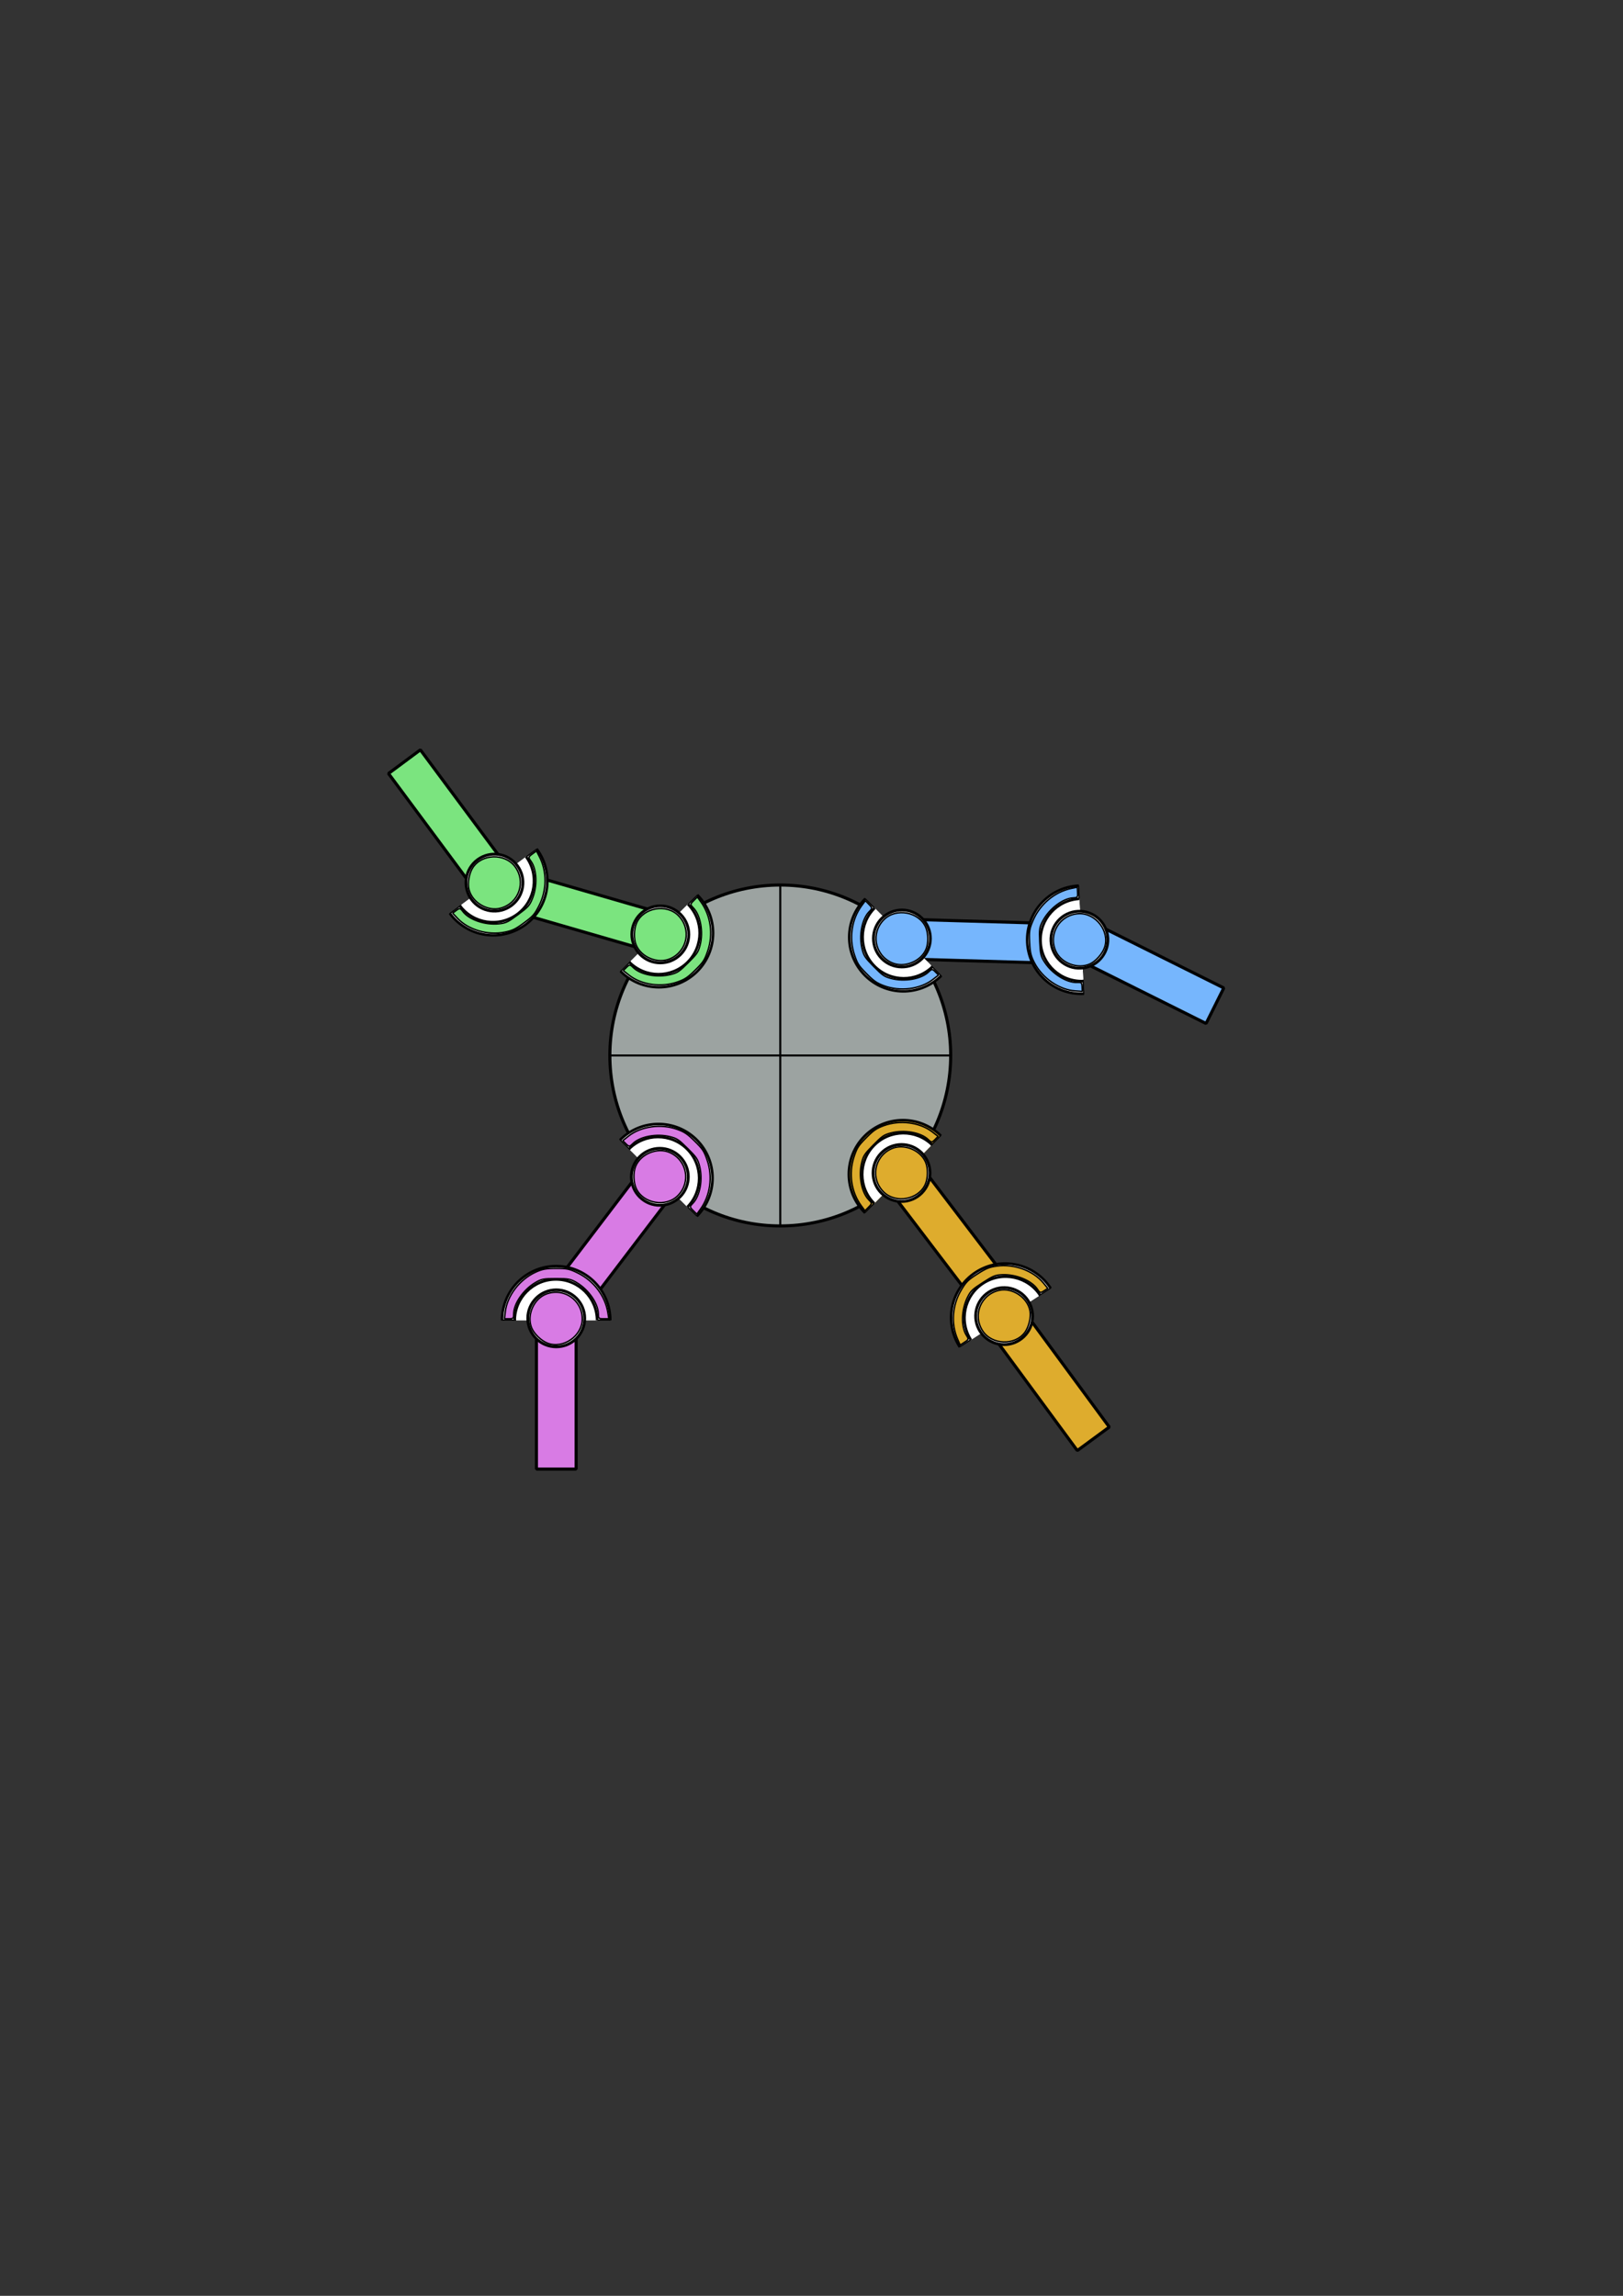 <?xml version="1.0" encoding="UTF-8" standalone="no"?>
<!-- Created with Inkscape (http://www.inkscape.org/) -->

<svg
   xmlns:dc="http://purl.org/dc/elements/1.1/"
   xmlns:cc="http://creativecommons.org/ns#"
   xmlns:rdf="http://www.w3.org/1999/02/22-rdf-syntax-ns#"
   xmlns:svg="http://www.w3.org/2000/svg"
   xmlns="http://www.w3.org/2000/svg"
   xmlns:sodipodi="http://sodipodi.sourceforge.net/DTD/sodipodi-0.dtd"
   xmlns:inkscape="http://www.inkscape.org/namespaces/inkscape"
   width="210mm"
   height="297mm"
   viewBox="0 0 210 297"
   version="1.1"
   id="svg3773"
   inkscape:version="0.92.5 (2060ec1f9f, 2020-04-08)"
   sodipodi:docname="masa_icon.svg">
  <rect x="0" y="0" width="210" height="297" fill="#333333" stroke="none"/>
  <defs
     id="defs3767">
    <clipPath
       clipPathUnits="userSpaceOnUse"
       id="clipPath829-2-9-27-1-3-3-9">
      <rect
         style="fill:none;fill-opacity:1;stroke:#000000;stroke-width:0.565;stroke-linejoin:bevel;stroke-miterlimit:4;stroke-dasharray:none;stroke-dashoffset:0;stroke-opacity:1"
         id="rect831-8-1-57-2-8-4-1"
         width="37.089"
         height="14.458"
         x="30.711"
         y="79.427" />
    </clipPath>
    <inkscape:path-effect
       effect="bspline"
       id="path-effect835-2-4-5-8-6-6-2"
       is_visible="true"
       weight="33.333"
       steps="2"
       helper_size="0"
       apply_no_weight="true"
       apply_with_weight="true"
       only_selected="false" />
    <inkscape:path-effect
       effect="bspline"
       id="path-effect839-9-9-22-0-1-1-2"
       is_visible="true"
       weight="33.333"
       steps="2"
       helper_size="0"
       apply_no_weight="true"
       apply_with_weight="true"
       only_selected="false" />
    <clipPath
       clipPathUnits="userSpaceOnUse"
       id="clipPath829-2-9-27-66-7-6-5-2">
      <rect
         style="fill:none;fill-opacity:1;stroke:#000000;stroke-width:0.565;stroke-linejoin:bevel;stroke-miterlimit:4;stroke-dasharray:none;stroke-dashoffset:0;stroke-opacity:1"
         id="rect831-8-1-57-8-5-0-5-4"
         width="37.089"
         height="14.458"
         x="30.711"
         y="79.427" />
    </clipPath>
    <inkscape:path-effect
       effect="bspline"
       id="path-effect835-2-4-5-7-4-9-4-6"
       is_visible="true"
       weight="33.333"
       steps="2"
       helper_size="0"
       apply_no_weight="true"
       apply_with_weight="true"
       only_selected="false" />
    <inkscape:path-effect
       effect="bspline"
       id="path-effect839-9-9-22-7-0-1-6-0"
       is_visible="true"
       weight="33.333"
       steps="2"
       helper_size="0"
       apply_no_weight="true"
       apply_with_weight="true"
       only_selected="false" />
    <clipPath
       clipPathUnits="userSpaceOnUse"
       id="clipPath829-2-9-27-66-2-6-2">
      <rect
         style="fill:none;fill-opacity:1;stroke:#000000;stroke-width:0.565;stroke-linejoin:bevel;stroke-miterlimit:4;stroke-dasharray:none;stroke-dashoffset:0;stroke-opacity:1"
         id="rect831-8-1-57-8-9-9-3"
         width="37.089"
         height="14.458"
         x="30.711"
         y="79.427" />
    </clipPath>
    <inkscape:path-effect
       effect="bspline"
       id="path-effect835-2-4-5-7-7-6-9"
       is_visible="true"
       weight="33.333"
       steps="2"
       helper_size="0"
       apply_no_weight="true"
       apply_with_weight="true"
       only_selected="false" />
    <inkscape:path-effect
       effect="bspline"
       id="path-effect839-9-9-22-7-7-7-8"
       is_visible="true"
       weight="33.333"
       steps="2"
       helper_size="0"
       apply_no_weight="true"
       apply_with_weight="true"
       only_selected="false" />
    <clipPath
       clipPathUnits="userSpaceOnUse"
       id="clipPath829-2-9-27-68-5-6">
      <rect
         style="fill:none;fill-opacity:1;stroke:#000000;stroke-width:0.565;stroke-linejoin:bevel;stroke-miterlimit:4;stroke-dasharray:none;stroke-dashoffset:0;stroke-opacity:1"
         id="rect831-8-1-57-1-6-8"
         width="37.089"
         height="14.458"
         x="30.711"
         y="79.427" />
    </clipPath>
    <inkscape:path-effect
       effect="bspline"
       id="path-effect835-2-4-5-20-4-6"
       is_visible="true"
       weight="33.333"
       steps="2"
       helper_size="0"
       apply_no_weight="true"
       apply_with_weight="true"
       only_selected="false" />
    <inkscape:path-effect
       effect="bspline"
       id="path-effect839-9-9-22-32-3-9"
       is_visible="true"
       weight="33.333"
       steps="2"
       helper_size="0"
       apply_no_weight="true"
       apply_with_weight="true"
       only_selected="false" />
    <clipPath
       clipPathUnits="userSpaceOnUse"
       id="clipPath829-2-9-27-1-3-7">
      <rect
         style="fill:none;fill-opacity:1;stroke:#000000;stroke-width:0.565;stroke-linejoin:bevel;stroke-miterlimit:4;stroke-dasharray:none;stroke-dashoffset:0;stroke-opacity:1"
         id="rect831-8-1-57-2-8-2"
         width="37.089"
         height="14.458"
         x="30.711"
         y="79.427" />
    </clipPath>
    <inkscape:path-effect
       effect="bspline"
       id="path-effect835-2-4-5-8-6-68"
       is_visible="true"
       weight="33.333"
       steps="2"
       helper_size="0"
       apply_no_weight="true"
       apply_with_weight="true"
       only_selected="false" />
    <inkscape:path-effect
       effect="bspline"
       id="path-effect839-9-9-22-0-1-8"
       is_visible="true"
       weight="33.333"
       steps="2"
       helper_size="0"
       apply_no_weight="true"
       apply_with_weight="true"
       only_selected="false" />
    <clipPath
       clipPathUnits="userSpaceOnUse"
       id="clipPath829-2-9-27-66-7-6-9">
      <rect
         style="fill:none;fill-opacity:1;stroke:#000000;stroke-width:0.565;stroke-linejoin:bevel;stroke-miterlimit:4;stroke-dasharray:none;stroke-dashoffset:0;stroke-opacity:1"
         id="rect831-8-1-57-8-5-0-8"
         width="37.089"
         height="14.458"
         x="30.711"
         y="79.427" />
    </clipPath>
    <inkscape:path-effect
       effect="bspline"
       id="path-effect835-2-4-5-7-4-9-8"
       is_visible="true"
       weight="33.333"
       steps="2"
       helper_size="0"
       apply_no_weight="true"
       apply_with_weight="true"
       only_selected="false" />
    <inkscape:path-effect
       effect="bspline"
       id="path-effect839-9-9-22-7-0-1-1"
       is_visible="true"
       weight="33.333"
       steps="2"
       helper_size="0"
       apply_no_weight="true"
       apply_with_weight="true"
       only_selected="false" />
    <clipPath
       clipPathUnits="userSpaceOnUse"
       id="clipPath829-2-9-27-66-2-68">
      <rect
         style="fill:none;fill-opacity:1;stroke:#000000;stroke-width:0.565;stroke-linejoin:bevel;stroke-miterlimit:4;stroke-dasharray:none;stroke-dashoffset:0;stroke-opacity:1"
         id="rect831-8-1-57-8-9-0"
         width="37.089"
         height="14.458"
         x="30.711"
         y="79.427" />
    </clipPath>
    <inkscape:path-effect
       effect="bspline"
       id="path-effect835-2-4-5-7-7-4"
       is_visible="true"
       weight="33.333"
       steps="2"
       helper_size="0"
       apply_no_weight="true"
       apply_with_weight="true"
       only_selected="false" />
    <inkscape:path-effect
       effect="bspline"
       id="path-effect839-9-9-22-7-7-8"
       is_visible="true"
       weight="33.333"
       steps="2"
       helper_size="0"
       apply_no_weight="true"
       apply_with_weight="true"
       only_selected="false" />
    <clipPath
       clipPathUnits="userSpaceOnUse"
       id="clipPath829-2-9-27-68-4">
      <rect
         style="fill:none;fill-opacity:1;stroke:#000000;stroke-width:0.565;stroke-linejoin:bevel;stroke-miterlimit:4;stroke-dasharray:none;stroke-dashoffset:0;stroke-opacity:1"
         id="rect831-8-1-57-1-4"
         width="37.089"
         height="14.458"
         x="30.711"
         y="79.427" />
    </clipPath>
    <inkscape:path-effect
       effect="bspline"
       id="path-effect835-2-4-5-20-2"
       is_visible="true"
       weight="33.333"
       steps="2"
       helper_size="0"
       apply_no_weight="true"
       apply_with_weight="true"
       only_selected="false" />
    <inkscape:path-effect
       effect="bspline"
       id="path-effect839-9-9-22-32-9"
       is_visible="true"
       weight="33.333"
       steps="2"
       helper_size="0"
       apply_no_weight="true"
       apply_with_weight="true"
       only_selected="false" />
  </defs>
  <sodipodi:namedview
     id="base"
     pagecolor="#ffffff"
     bordercolor="#666666"
     borderopacity="1.0"
     inkscape:pageopacity="0.0"
     inkscape:pageshadow="2"
     inkscape:zoom="0.35"
     inkscape:cx="400"
     inkscape:cy="560"
     inkscape:document-units="mm"
     inkscape:current-layer="layer1"
     showgrid="false"
     inkscape:window-width="3440"
     inkscape:window-height="1403"
     inkscape:window-x="0"
     inkscape:window-y="0"
     inkscape:window-maximized="1" />
  <g
     inkscape:label="Layer 1"
     inkscape:groupmode="layer"
     id="layer1">
    <circle
       style="opacity:1;fill:#9ca3a1;fill-opacity:1;stroke:#000000;stroke-width:0.4;stroke-linejoin:bevel;stroke-miterlimit:4;stroke-dasharray:none;stroke-dashoffset:0;stroke-opacity:1"
       id="path11196-6"
       cx="100.959"
       cy="136.543"
       r="22.05"
       inkscape:export-filename="/home/yan/robotDivide.png"
       inkscape:export-xdpi="95.900002"
       inkscape:export-ydpi="95.900002" />
    <path
       style="fill:none;stroke:#000000;stroke-width:0.265px;stroke-linecap:butt;stroke-linejoin:miter;stroke-opacity:1"
       d="m 100.959,136.543 h 22.05"
       id="path11194-4"
       inkscape:connector-curvature="0"
       inkscape:export-filename="/home/yan/robotDivide.png"
       inkscape:export-xdpi="95.900002"
       inkscape:export-ydpi="95.900002" />
    <path
       style="fill:none;stroke:#000000;stroke-width:0.265px;stroke-linecap:butt;stroke-linejoin:miter;stroke-opacity:1"
       d="m 100.959,114.514 v 22.029 22.041"
       id="path11198-5"
       inkscape:connector-curvature="0"
       inkscape:export-filename="/home/yan/robotDivide.png"
       inkscape:export-xdpi="95.900002"
       inkscape:export-ydpi="95.900002" />
    <path
       style="fill:none;stroke:#000000;stroke-width:0.265px;stroke-linecap:butt;stroke-linejoin:miter;stroke-opacity:1"
       d="M 100.959,136.543 H 78.918"
       id="path11200-5"
       inkscape:connector-curvature="0"
       inkscape:export-filename="/home/yan/robotDivide.png"
       inkscape:export-xdpi="95.900002"
       inkscape:export-ydpi="95.900002" />
    <rect
       style="opacity:1;fill:#d87be4;fill-opacity:1;stroke:#000000;stroke-width:0.4;stroke-linejoin:bevel;stroke-miterlimit:4;stroke-dasharray:none;stroke-dashoffset:0;stroke-opacity:1"
       id="rect1580-1-6-2-85-6-7-4"
       width="5.136"
       height="22.054"
       x="157.682"
       y="69.434"
       inkscape:transform-center-x="7.396811"
       inkscape:transform-center-y="9.0952962"
       transform="rotate(37.272)"
       inkscape:export-filename="/home/yan/robotDivide.png"
       inkscape:export-xdpi="95.900002"
       inkscape:export-ydpi="95.900002" />
    <rect
       style="opacity:1;fill:#d87be4;fill-opacity:1;stroke:#000000;stroke-width:0.4;stroke-linejoin:bevel;stroke-miterlimit:4;stroke-dasharray:none;stroke-dashoffset:0;stroke-opacity:1"
       id="rect1580-1-6-2-85-0-2-7"
       width="5.136"
       height="18.841"
       x="69.409"
       y="171.207"
       inkscape:export-filename="/home/yan/robotDivide.png"
       inkscape:export-xdpi="95.900002"
       inkscape:export-ydpi="95.900002" />
    <g
       id="g2209-5-8-0"
       transform="rotate(44.792,22.088,162.045)"
       inkscape:export-filename="/home/yan/robotDivide.png"
       inkscape:export-xdpi="95.900002"
       inkscape:export-ydpi="95.900002">
      <g
         transform="matrix(1,0,0,-1,19.933,191.723)"
         style="opacity:1;fill:#ffffff;fill-opacity:1"
         id="g929-6-0-42-74-57">
        <g
           style="fill:#ffffff;fill-opacity:1"
           id="g846-0-7-2-6-6"
           transform="matrix(0.595,0,0,0.595,12.002,33.714)">
          <g
             style="fill:#ffffff;fill-opacity:1"
             clip-path="url(#clipPath829-2-9-27-68-4)"
             id="g827-2-5-39-38-4">
            <circle
               style="fill:#ffffff;fill-opacity:1;stroke:#000000;stroke-width:0.565;stroke-linejoin:bevel;stroke-miterlimit:4;stroke-dasharray:none;stroke-dashoffset:0;stroke-opacity:1"
               id="path817-7-8-65-04-3"
               cx="47.307"
               cy="79.443"
               r="11.76" />
            <circle
               style="fill:#ffffff;fill-opacity:1;stroke:#000000;stroke-width:0.565;stroke-linejoin:bevel;stroke-miterlimit:4;stroke-dasharray:none;stroke-dashoffset:0;stroke-opacity:1"
               id="path819-61-7-7-9-5"
               cx="47.251"
               cy="79.356"
               r="8.954" />
          </g>
          <path
             inkscape:original-d="m 35.435267,79.474702 c 1.055449,-2.65e-4 2.110632,-2.65e-4 3.165552,0"
             inkscape:path-effect="#path-effect835-2-4-5-20-2"
             inkscape:connector-curvature="0"
             id="path833-3-0-4-7-3"
             d="m 35.435,79.475 c 1.055,0 2.111,0 3.166,0"
             style="fill:#ffffff;fill-opacity:1;stroke:#000000;stroke-width:0.265px;stroke-linecap:butt;stroke-linejoin:miter;stroke-opacity:1" />
          <path
             inkscape:original-d="m 56.271204,79.474702 c 0.945206,-2.65e-4 1.890147,-2.65e-4 2.834823,0"
             inkscape:path-effect="#path-effect839-9-9-22-32-9"
             inkscape:connector-curvature="0"
             id="path837-2-4-3-9-7"
             d="m 56.271,79.475 c 0.945,0 1.89,0 2.835,0"
             style="fill:#ffffff;fill-opacity:1;stroke:#000000;stroke-width:0.265px;stroke-linecap:butt;stroke-linejoin:miter;stroke-opacity:1" />
        </g>
        <circle
           style="fill:#ffffff;fill-opacity:1;stroke:#000000;stroke-width:0.365;stroke-linejoin:bevel;stroke-miterlimit:4;stroke-dasharray:none;stroke-dashoffset:0;stroke-opacity:1"
           id="path848-1-8-9-7-3"
           cx="40.16"
           cy="81.223"
           r="3.685" />
      </g>
      <path
         inkscape:connector-curvature="0"
         id="path1223-4-5-2"
         d="m 53.503,109.636 c 0.243,-2.052 1.83,-4.138 3.868,-5.086 0.903,-0.42 1.352,-0.505 2.694,-0.508 1.439,-0.004 1.743,0.061 2.858,0.61 2.029,0.999 3.505,2.957 3.847,5.103 l 0.128,0.803 h -0.678 c -0.638,0 -0.678,-0.036 -0.682,-0.614 -0.009,-1.351 -1.256,-3.157 -2.809,-4.07 -0.783,-0.46 -1.055,-0.512 -2.667,-0.512 -1.612,0 -1.884,0.052 -2.667,0.512 -1.554,0.913 -2.8,2.719 -2.809,4.07 -0.004,0.562 -0.055,0.614 -0.597,0.614 h -0.593 z"
         style="opacity:1;fill:#d87be4;fill-opacity:1;stroke:#000000;stroke-width:0.189;stroke-linejoin:bevel;stroke-miterlimit:4;stroke-dasharray:none;stroke-dashoffset:0;stroke-opacity:1" />
      <path
         inkscape:connector-curvature="0"
         id="path1225-40-13-8"
         d="m 58.974,113.718 c -0.803,-0.304 -1.736,-1.196 -2.058,-1.967 -0.677,-1.621 0.245,-3.773 1.882,-4.393 2.283,-0.865 4.665,0.779 4.665,3.22 0,2.195 -2.454,3.911 -4.489,3.14 z"
         style="opacity:1;fill:#d87be4;fill-opacity:1;stroke:#000000;stroke-width:0.189;stroke-linejoin:bevel;stroke-miterlimit:4;stroke-dasharray:none;stroke-dashoffset:0;stroke-opacity:1" />
    </g>
    <g
       id="g2209-5-6-8-3"
       transform="translate(11.879,60.048)"
       inkscape:export-filename="/home/yan/robotDivide.png"
       inkscape:export-xdpi="95.900002"
       inkscape:export-ydpi="95.900002">
      <g
         transform="matrix(1,0,0,-1,19.933,191.723)"
         style="opacity:1;fill:#ffffff;fill-opacity:1"
         id="g929-6-0-42-6-0-08">
        <g
           style="fill:#ffffff;fill-opacity:1"
           id="g846-0-7-2-5-9-6"
           transform="matrix(0.595,0,0,0.595,12.002,33.714)">
          <g
             style="fill:#ffffff;fill-opacity:1"
             clip-path="url(#clipPath829-2-9-27-66-2-68)"
             id="g827-2-5-39-3-5-6">
            <circle
               style="fill:#ffffff;fill-opacity:1;stroke:#000000;stroke-width:0.565;stroke-linejoin:bevel;stroke-miterlimit:4;stroke-dasharray:none;stroke-dashoffset:0;stroke-opacity:1"
               id="path817-7-8-65-7-2-9"
               cx="47.307"
               cy="79.443"
               r="11.76" />
            <circle
               style="fill:#ffffff;fill-opacity:1;stroke:#000000;stroke-width:0.565;stroke-linejoin:bevel;stroke-miterlimit:4;stroke-dasharray:none;stroke-dashoffset:0;stroke-opacity:1"
               id="path819-61-7-7-6-1-7"
               cx="47.251"
               cy="79.356"
               r="8.954" />
          </g>
          <path
             inkscape:original-d="m 35.435267,79.474702 c 1.055449,-2.65e-4 2.110632,-2.65e-4 3.165552,0"
             inkscape:path-effect="#path-effect835-2-4-5-7-7-4"
             inkscape:connector-curvature="0"
             id="path833-3-0-4-9-3-1"
             d="m 35.435,79.475 c 1.055,0 2.111,0 3.166,0"
             style="fill:#ffffff;fill-opacity:1;stroke:#000000;stroke-width:0.265px;stroke-linecap:butt;stroke-linejoin:miter;stroke-opacity:1" />
          <path
             inkscape:original-d="m 56.271204,79.474702 c 0.945206,-2.65e-4 1.890147,-2.65e-4 2.834823,0"
             inkscape:path-effect="#path-effect839-9-9-22-7-7-8"
             inkscape:connector-curvature="0"
             id="path837-2-4-3-7-2-9"
             d="m 56.271,79.475 c 0.945,0 1.89,0 2.835,0"
             style="fill:#ffffff;fill-opacity:1;stroke:#000000;stroke-width:0.265px;stroke-linecap:butt;stroke-linejoin:miter;stroke-opacity:1" />
        </g>
        <circle
           style="fill:#ffffff;fill-opacity:1;stroke:#000000;stroke-width:0.365;stroke-linejoin:bevel;stroke-miterlimit:4;stroke-dasharray:none;stroke-dashoffset:0;stroke-opacity:1"
           id="path848-1-8-9-2-7-3"
           cx="40.16"
           cy="81.223"
           r="3.685" />
      </g>
      <path
         inkscape:connector-curvature="0"
         id="path1223-4-6-3-7"
         d="m 53.503,109.636 c 0.243,-2.052 1.83,-4.138 3.868,-5.086 0.903,-0.42 1.352,-0.505 2.694,-0.508 1.439,-0.004 1.743,0.061 2.858,0.61 2.029,0.999 3.505,2.957 3.847,5.103 l 0.128,0.803 h -0.678 c -0.638,0 -0.678,-0.036 -0.682,-0.614 -0.009,-1.351 -1.256,-3.157 -2.809,-4.07 -0.783,-0.46 -1.055,-0.512 -2.667,-0.512 -1.612,0 -1.884,0.052 -2.667,0.512 -1.554,0.913 -2.8,2.719 -2.809,4.07 -0.004,0.562 -0.055,0.614 -0.597,0.614 h -0.593 z"
         style="opacity:1;fill:#d87be4;fill-opacity:1;stroke:#000000;stroke-width:0.189;stroke-linejoin:bevel;stroke-miterlimit:4;stroke-dasharray:none;stroke-dashoffset:0;stroke-opacity:1" />
      <path
         inkscape:connector-curvature="0"
         id="path1225-40-4-3-12"
         d="m 58.974,113.718 c -0.803,-0.304 -1.736,-1.196 -2.058,-1.967 -0.677,-1.621 0.245,-3.773 1.882,-4.393 2.283,-0.865 4.665,0.779 4.665,3.22 0,2.195 -2.454,3.911 -4.489,3.14 z"
         style="opacity:1;fill:#d87be4;fill-opacity:1;stroke:#000000;stroke-width:0.189;stroke-linejoin:bevel;stroke-miterlimit:4;stroke-dasharray:none;stroke-dashoffset:0;stroke-opacity:1" />
    </g>
    <rect
       style="opacity:1;fill:#deac2d;fill-opacity:1;stroke:#000000;stroke-width:0.4;stroke-linejoin:bevel;stroke-miterlimit:4;stroke-dasharray:none;stroke-dashoffset:0;stroke-opacity:1"
       id="rect1580-1-6-2-85-6-0-9-3"
       width="5.136"
       height="22.054"
       x="-3.44"
       y="191.615"
       inkscape:transform-center-x="-7.3968124"
       inkscape:transform-center-y="9.0952984"
       transform="matrix(-0.796,0.606,0.606,0.796,0,0)"
       inkscape:export-filename="/home/yan/robotDivide.png"
       inkscape:export-xdpi="95.900002"
       inkscape:export-ydpi="95.900002" />
    <rect
       style="opacity:1;fill:#deac2d;fill-opacity:1;stroke:#000000;stroke-width:0.4;stroke-linejoin:bevel;stroke-miterlimit:4;stroke-dasharray:none;stroke-dashoffset:0;stroke-opacity:1"
       id="rect1580-1-6-2-85-0-6-1-5"
       width="5.136"
       height="18.841"
       x="-6.205"
       y="214.77"
       transform="matrix(-0.806,0.593,0.593,0.806,0,0)"
       inkscape:transform-center-x="-5.7832672"
       inkscape:transform-center-y="8.1803052"
       inkscape:export-filename="/home/yan/robotDivide.png"
       inkscape:export-xdpi="95.900002"
       inkscape:export-ydpi="95.900002" />
    <g
       id="g2209-5-6-0-5-7"
       transform="matrix(-0.84,0.543,0.543,0.84,120.401,44.81)"
       inkscape:transform-center-x="-0.20421585"
       inkscape:transform-center-y="0.13126836"
       inkscape:export-filename="/home/yan/robotDivide.png"
       inkscape:export-xdpi="95.900002"
       inkscape:export-ydpi="95.900002">
      <g
         transform="matrix(1,0,0,-1,19.933,191.723)"
         style="opacity:1;fill:#ffffff;fill-opacity:1"
         id="g929-6-0-42-6-7-0-0">
        <g
           style="fill:#ffffff;fill-opacity:1"
           id="g846-0-7-2-5-0-9-2"
           transform="matrix(0.595,0,0,0.595,12.002,33.714)">
          <g
             style="fill:#ffffff;fill-opacity:1"
             clip-path="url(#clipPath829-2-9-27-66-7-6-9)"
             id="g827-2-5-39-3-8-4-6">
            <circle
               style="fill:#ffffff;fill-opacity:1;stroke:#000000;stroke-width:0.565;stroke-linejoin:bevel;stroke-miterlimit:4;stroke-dasharray:none;stroke-dashoffset:0;stroke-opacity:1"
               id="path817-7-8-65-7-1-9-0"
               cx="47.307"
               cy="79.443"
               r="11.76" />
            <circle
               style="fill:#ffffff;fill-opacity:1;stroke:#000000;stroke-width:0.565;stroke-linejoin:bevel;stroke-miterlimit:4;stroke-dasharray:none;stroke-dashoffset:0;stroke-opacity:1"
               id="path819-61-7-7-6-6-6-7"
               cx="47.251"
               cy="79.356"
               r="8.954" />
          </g>
          <path
             inkscape:original-d="m 35.435267,79.474702 c 1.055449,-2.65e-4 2.110632,-2.65e-4 3.165552,0"
             inkscape:path-effect="#path-effect835-2-4-5-7-4-9-8"
             inkscape:connector-curvature="0"
             id="path833-3-0-4-9-4-8-3"
             d="m 35.435,79.475 c 1.055,0 2.111,0 3.166,0"
             style="fill:#ffffff;fill-opacity:1;stroke:#000000;stroke-width:0.265px;stroke-linecap:butt;stroke-linejoin:miter;stroke-opacity:1" />
          <path
             inkscape:original-d="m 56.271204,79.474702 c 0.945206,-2.65e-4 1.890147,-2.65e-4 2.834823,0"
             inkscape:path-effect="#path-effect839-9-9-22-7-0-1-1"
             inkscape:connector-curvature="0"
             id="path837-2-4-3-7-1-2-7"
             d="m 56.271,79.475 c 0.945,0 1.89,0 2.835,0"
             style="fill:#ffffff;fill-opacity:1;stroke:#000000;stroke-width:0.265px;stroke-linecap:butt;stroke-linejoin:miter;stroke-opacity:1" />
        </g>
        <circle
           style="fill:#ffffff;fill-opacity:1;stroke:#000000;stroke-width:0.365;stroke-linejoin:bevel;stroke-miterlimit:4;stroke-dasharray:none;stroke-dashoffset:0;stroke-opacity:1"
           id="path848-1-8-9-2-4-4-1"
           cx="40.16"
           cy="81.223"
           r="3.685" />
      </g>
      <path
         inkscape:connector-curvature="0"
         id="path1223-4-6-9-6-8"
         d="m 53.503,109.636 c 0.243,-2.052 1.83,-4.138 3.868,-5.086 0.903,-0.42 1.352,-0.505 2.694,-0.508 1.439,-0.004 1.743,0.061 2.858,0.61 2.029,0.999 3.505,2.957 3.847,5.103 l 0.128,0.803 h -0.678 c -0.638,0 -0.678,-0.036 -0.682,-0.614 -0.009,-1.351 -1.256,-3.157 -2.809,-4.07 -0.783,-0.46 -1.055,-0.512 -2.667,-0.512 -1.612,0 -1.884,0.052 -2.667,0.512 -1.554,0.913 -2.8,2.719 -2.809,4.07 -0.004,0.562 -0.055,0.614 -0.597,0.614 h -0.593 z"
         style="opacity:1;fill:#deac2d;fill-opacity:1;stroke:#000000;stroke-width:0.189;stroke-linejoin:bevel;stroke-miterlimit:4;stroke-dasharray:none;stroke-dashoffset:0;stroke-opacity:1" />
      <path
         inkscape:connector-curvature="0"
         id="path1225-40-4-8-5-4"
         d="m 58.974,113.718 c -0.803,-0.304 -1.736,-1.196 -2.058,-1.967 -0.677,-1.621 0.245,-3.773 1.882,-4.393 2.283,-0.865 4.665,0.779 4.665,3.22 0,2.195 -2.454,3.911 -4.489,3.14 z"
         style="opacity:1;fill:#deac2d;fill-opacity:1;stroke:#000000;stroke-width:0.189;stroke-linejoin:bevel;stroke-miterlimit:4;stroke-dasharray:none;stroke-dashoffset:0;stroke-opacity:1" />
    </g>
    <g
       id="g2209-5-1-3-7"
       transform="matrix(-0.701,0.713,0.713,0.701,79.987,31.439)"
       inkscape:transform-center-x="-0.17535665"
       inkscape:transform-center-y="0.17254012"
       inkscape:export-filename="/home/yan/robotDivide.png"
       inkscape:export-xdpi="95.900002"
       inkscape:export-ydpi="95.900002">
      <g
         transform="matrix(1,0,0,-1,19.933,191.723)"
         style="opacity:1;fill:#ffffff;fill-opacity:1"
         id="g929-6-0-42-5-4-6">
        <g
           style="fill:#ffffff;fill-opacity:1"
           id="g846-0-7-2-2-7-8"
           transform="matrix(0.595,0,0,0.595,12.002,33.714)">
          <g
             style="fill:#ffffff;fill-opacity:1"
             clip-path="url(#clipPath829-2-9-27-1-3-7)"
             id="g827-2-5-39-0-4-96">
            <circle
               style="fill:#deac2d;fill-opacity:1;stroke:#000000;stroke-width:0.565;stroke-linejoin:bevel;stroke-miterlimit:4;stroke-dasharray:none;stroke-dashoffset:0;stroke-opacity:1"
               id="path817-7-8-65-71-7-3"
               cx="47.307"
               cy="79.443"
               r="11.76" />
            <circle
               style="fill:#ffffff;fill-opacity:1;stroke:#000000;stroke-width:0.565;stroke-linejoin:bevel;stroke-miterlimit:4;stroke-dasharray:none;stroke-dashoffset:0;stroke-opacity:1"
               id="path819-61-7-7-64-1-9"
               cx="47.251"
               cy="79.356"
               r="8.954" />
          </g>
          <path
             inkscape:original-d="m 35.435267,79.474702 c 1.055449,-2.65e-4 2.110632,-2.65e-4 3.165552,0"
             inkscape:path-effect="#path-effect835-2-4-5-8-6-68"
             inkscape:connector-curvature="0"
             id="path833-3-0-4-95-4-6"
             d="m 35.435,79.475 c 1.055,0 2.111,0 3.166,0"
             style="fill:#ffffff;fill-opacity:1;stroke:#000000;stroke-width:0.265px;stroke-linecap:butt;stroke-linejoin:miter;stroke-opacity:1" />
          <path
             inkscape:original-d="m 56.271204,79.474702 c 0.945206,-2.65e-4 1.890147,-2.65e-4 2.834823,0"
             inkscape:path-effect="#path-effect839-9-9-22-0-1-8"
             inkscape:connector-curvature="0"
             id="path837-2-4-3-3-0-9"
             d="m 56.271,79.475 c 0.945,0 1.89,0 2.835,0"
             style="fill:#ffffff;fill-opacity:1;stroke:#000000;stroke-width:0.265px;stroke-linecap:butt;stroke-linejoin:miter;stroke-opacity:1" />
        </g>
        <circle
           style="fill:#ffffff;fill-opacity:1;stroke:#000000;stroke-width:0.365;stroke-linejoin:bevel;stroke-miterlimit:4;stroke-dasharray:none;stroke-dashoffset:0;stroke-opacity:1"
           id="path848-1-8-9-5-4-7"
           cx="40.16"
           cy="81.223"
           r="3.685" />
      </g>
      <path
         inkscape:connector-curvature="0"
         id="path1223-4-1-8-5"
         d="m 53.503,109.636 c 0.243,-2.052 1.83,-4.138 3.868,-5.086 0.903,-0.42 1.352,-0.505 2.694,-0.508 1.439,-0.004 1.743,0.061 2.858,0.61 2.029,0.999 3.505,2.957 3.847,5.103 l 0.128,0.803 h -0.678 c -0.638,0 -0.678,-0.036 -0.682,-0.614 -0.009,-1.351 -1.256,-3.157 -2.809,-4.07 -0.783,-0.46 -1.055,-0.512 -2.667,-0.512 -1.612,0 -1.884,0.052 -2.667,0.512 -1.554,0.913 -2.8,2.719 -2.809,4.07 -0.004,0.562 -0.055,0.614 -0.597,0.614 h -0.593 z"
         style="opacity:1;fill:#deac2d;fill-opacity:1;stroke:#000000;stroke-width:0.189;stroke-linejoin:bevel;stroke-miterlimit:4;stroke-dasharray:none;stroke-dashoffset:0;stroke-opacity:1" />
      <path
         inkscape:connector-curvature="0"
         id="path1225-40-1-3-6"
         d="m 58.974,113.718 c -0.803,-0.304 -1.736,-1.196 -2.058,-1.967 -0.677,-1.621 0.245,-3.773 1.882,-4.393 2.283,-0.865 4.665,0.779 4.665,3.22 0,2.195 -2.454,3.911 -4.489,3.14 z"
         style="opacity:1;fill:#deac2d;fill-opacity:1;stroke:#000000;stroke-width:0.189;stroke-linejoin:bevel;stroke-miterlimit:4;stroke-dasharray:none;stroke-dashoffset:0;stroke-opacity:1" />
    </g>
    <rect
       style="opacity:1;fill:#7be47f;fill-opacity:1;stroke:#000000;stroke-width:0.4;stroke-linejoin:bevel;stroke-miterlimit:4;stroke-dasharray:none;stroke-dashoffset:0;stroke-opacity:1"
       id="rect1580-1-6-2-85-6-7-0-0"
       width="5.136"
       height="22.054"
       x="-94.787"
       y="-115.872"
       inkscape:transform-center-x="10.398267"
       inkscape:transform-center-y="-2.9422473"
       transform="matrix(0.278,-0.961,-0.961,-0.278,0,0)"
       inkscape:export-filename="/home/yan/robotDivide.png"
       inkscape:export-xdpi="95.900002"
       inkscape:export-ydpi="95.900002" />
    <rect
       style="opacity:1;fill:#7be47f;fill-opacity:1;stroke:#000000;stroke-width:0.4;stroke-linejoin:bevel;stroke-miterlimit:4;stroke-dasharray:none;stroke-dashoffset:0;stroke-opacity:1"
       id="rect1580-1-6-2-85-0-2-0-5"
       width="5.136"
       height="18.841"
       x="-19.274"
       y="-129.15"
       transform="matrix(0.803,-0.596,-0.596,-0.803,0,0)"
       inkscape:transform-center-x="27.525884"
       inkscape:transform-center-y="-14.577646"
       inkscape:export-filename="/home/yan/robotDivide.png"
       inkscape:export-xdpi="95.900002"
       inkscape:export-ydpi="95.900002" />
    <g
       id="g2209-5-8-2-2"
       transform="matrix(0.71,-0.705,-0.705,-0.71,120.675,241.697)"
       inkscape:export-filename="/home/yan/robotDivide.png"
       inkscape:export-xdpi="95.900002"
       inkscape:export-ydpi="95.900002">
      <g
         transform="matrix(1,0,0,-1,19.933,191.723)"
         style="opacity:1;fill:#ffffff;fill-opacity:1"
         id="g929-6-0-42-74-5-7">
        <g
           style="fill:#ffffff;fill-opacity:1"
           id="g846-0-7-2-6-3-6"
           transform="matrix(0.595,0,0,0.595,12.002,33.714)">
          <g
             style="fill:#ffffff;fill-opacity:1"
             clip-path="url(#clipPath829-2-9-27-68-5-6)"
             id="g827-2-5-39-38-8-6">
            <circle
               style="fill:#ffffff;fill-opacity:1;stroke:#000000;stroke-width:0.565;stroke-linejoin:bevel;stroke-miterlimit:4;stroke-dasharray:none;stroke-dashoffset:0;stroke-opacity:1"
               id="path817-7-8-65-04-5-3"
               cx="47.307"
               cy="79.443"
               r="11.76" />
            <circle
               style="fill:#ffffff;fill-opacity:1;stroke:#000000;stroke-width:0.565;stroke-linejoin:bevel;stroke-miterlimit:4;stroke-dasharray:none;stroke-dashoffset:0;stroke-opacity:1"
               id="path819-61-7-7-9-0-2"
               cx="47.251"
               cy="79.356"
               r="8.954" />
          </g>
          <path
             inkscape:original-d="m 35.435267,79.474702 c 1.055449,-2.65e-4 2.110632,-2.65e-4 3.165552,0"
             inkscape:path-effect="#path-effect835-2-4-5-20-4-6"
             inkscape:connector-curvature="0"
             id="path833-3-0-4-7-5-4"
             d="m 35.435,79.475 c 1.055,0 2.111,0 3.166,0"
             style="fill:#ffffff;fill-opacity:1;stroke:#000000;stroke-width:0.265px;stroke-linecap:butt;stroke-linejoin:miter;stroke-opacity:1" />
          <path
             inkscape:original-d="m 56.271204,79.474702 c 0.945206,-2.65e-4 1.890147,-2.65e-4 2.834823,0"
             inkscape:path-effect="#path-effect839-9-9-22-32-3-9"
             inkscape:connector-curvature="0"
             id="path837-2-4-3-9-6-3"
             d="m 56.271,79.475 c 0.945,0 1.89,0 2.835,0"
             style="fill:#ffffff;fill-opacity:1;stroke:#000000;stroke-width:0.265px;stroke-linecap:butt;stroke-linejoin:miter;stroke-opacity:1" />
        </g>
        <circle
           style="fill:#ffffff;fill-opacity:1;stroke:#000000;stroke-width:0.365;stroke-linejoin:bevel;stroke-miterlimit:4;stroke-dasharray:none;stroke-dashoffset:0;stroke-opacity:1"
           id="path848-1-8-9-7-6-6"
           cx="40.16"
           cy="81.223"
           r="3.685" />
      </g>
      <path
         inkscape:connector-curvature="0"
         id="path1223-4-5-7-0"
         d="m 53.503,109.636 c 0.243,-2.052 1.83,-4.138 3.868,-5.086 0.903,-0.42 1.352,-0.505 2.694,-0.508 1.439,-0.004 1.743,0.061 2.858,0.61 2.029,0.999 3.505,2.957 3.847,5.103 l 0.128,0.803 h -0.678 c -0.638,0 -0.678,-0.036 -0.682,-0.614 -0.009,-1.351 -1.256,-3.157 -2.809,-4.07 -0.783,-0.46 -1.055,-0.512 -2.667,-0.512 -1.612,0 -1.884,0.052 -2.667,0.512 -1.554,0.913 -2.8,2.719 -2.809,4.07 -0.004,0.562 -0.055,0.614 -0.597,0.614 h -0.593 z"
         style="opacity:1;fill:#7be47f;fill-opacity:1;stroke:#000000;stroke-width:0.189;stroke-linejoin:bevel;stroke-miterlimit:4;stroke-dasharray:none;stroke-dashoffset:0;stroke-opacity:1" />
      <path
         inkscape:connector-curvature="0"
         id="path1225-40-13-3-4"
         d="m 58.974,113.718 c -0.803,-0.304 -1.736,-1.196 -2.058,-1.967 -0.677,-1.621 0.245,-3.773 1.882,-4.393 2.283,-0.865 4.665,0.779 4.665,3.22 0,2.195 -2.454,3.911 -4.489,3.14 z"
         style="opacity:1;fill:#7be47f;fill-opacity:1;stroke:#000000;stroke-width:0.189;stroke-linejoin:bevel;stroke-miterlimit:4;stroke-dasharray:none;stroke-dashoffset:0;stroke-opacity:1" />
    </g>
    <g
       id="g2209-5-6-8-4-3"
       transform="matrix(0.803,-0.596,-0.596,-0.803,81.581,238.729)"
       inkscape:transform-center-x="21.645367"
       inkscape:transform-center-y="-6.6570886"
       inkscape:export-filename="/home/yan/robotDivide.png"
       inkscape:export-xdpi="95.900002"
       inkscape:export-ydpi="95.900002">
      <g
         transform="matrix(1,0,0,-1,19.933,191.723)"
         style="opacity:1;fill:#ffffff;fill-opacity:1"
         id="g929-6-0-42-6-0-0-6">
        <g
           style="fill:#ffffff;fill-opacity:1"
           id="g846-0-7-2-5-9-8-3"
           transform="matrix(0.595,0,0,0.595,12.002,33.714)">
          <g
             style="fill:#ffffff;fill-opacity:1"
             clip-path="url(#clipPath829-2-9-27-66-2-6-2)"
             id="g827-2-5-39-3-5-0-7">
            <circle
               style="fill:#ffffff;fill-opacity:1;stroke:#000000;stroke-width:0.565;stroke-linejoin:bevel;stroke-miterlimit:4;stroke-dasharray:none;stroke-dashoffset:0;stroke-opacity:1"
               id="path817-7-8-65-7-2-8-4"
               cx="47.307"
               cy="79.443"
               r="11.76" />
            <circle
               style="fill:#ffffff;fill-opacity:1;stroke:#000000;stroke-width:0.565;stroke-linejoin:bevel;stroke-miterlimit:4;stroke-dasharray:none;stroke-dashoffset:0;stroke-opacity:1"
               id="path819-61-7-7-6-1-1-9"
               cx="47.251"
               cy="79.356"
               r="8.954" />
          </g>
          <path
             inkscape:original-d="m 35.435267,79.474702 c 1.055449,-2.65e-4 2.110632,-2.65e-4 3.165552,0"
             inkscape:path-effect="#path-effect835-2-4-5-7-7-6-9"
             inkscape:connector-curvature="0"
             id="path833-3-0-4-9-3-5-4"
             d="m 35.435,79.475 c 1.055,0 2.111,0 3.166,0"
             style="fill:#ffffff;fill-opacity:1;stroke:#000000;stroke-width:0.265px;stroke-linecap:butt;stroke-linejoin:miter;stroke-opacity:1" />
          <path
             inkscape:original-d="m 56.271204,79.474702 c 0.945206,-2.65e-4 1.890147,-2.65e-4 2.834823,0"
             inkscape:path-effect="#path-effect839-9-9-22-7-7-7-8"
             inkscape:connector-curvature="0"
             id="path837-2-4-3-7-2-3-2"
             d="m 56.271,79.475 c 0.945,0 1.89,0 2.835,0"
             style="fill:#ffffff;fill-opacity:1;stroke:#000000;stroke-width:0.265px;stroke-linecap:butt;stroke-linejoin:miter;stroke-opacity:1" />
        </g>
        <circle
           style="fill:#ffffff;fill-opacity:1;stroke:#000000;stroke-width:0.365;stroke-linejoin:bevel;stroke-miterlimit:4;stroke-dasharray:none;stroke-dashoffset:0;stroke-opacity:1"
           id="path848-1-8-9-2-7-5-9"
           cx="40.16"
           cy="81.223"
           r="3.685" />
      </g>
      <path
         inkscape:connector-curvature="0"
         id="path1223-4-6-3-1-3"
         d="m 53.503,109.636 c 0.243,-2.052 1.83,-4.138 3.868,-5.086 0.903,-0.42 1.352,-0.505 2.694,-0.508 1.439,-0.004 1.743,0.061 2.858,0.61 2.029,0.999 3.505,2.957 3.847,5.103 l 0.128,0.803 h -0.678 c -0.638,0 -0.678,-0.036 -0.682,-0.614 -0.009,-1.351 -1.256,-3.157 -2.809,-4.07 -0.783,-0.46 -1.055,-0.512 -2.667,-0.512 -1.612,0 -1.884,0.052 -2.667,0.512 -1.554,0.913 -2.8,2.719 -2.809,4.07 -0.004,0.562 -0.055,0.614 -0.597,0.614 h -0.593 z"
         style="opacity:1;fill:#7be47f;fill-opacity:1;stroke:#000000;stroke-width:0.189;stroke-linejoin:bevel;stroke-miterlimit:4;stroke-dasharray:none;stroke-dashoffset:0;stroke-opacity:1" />
      <path
         inkscape:connector-curvature="0"
         id="path1225-40-4-3-1-8"
         d="m 58.974,113.718 c -0.803,-0.304 -1.736,-1.196 -2.058,-1.967 -0.677,-1.621 0.245,-3.773 1.882,-4.393 2.283,-0.865 4.665,0.779 4.665,3.22 0,2.195 -2.454,3.911 -4.489,3.14 z"
         style="opacity:1;fill:#7be47f;fill-opacity:1;stroke:#000000;stroke-width:0.189;stroke-linejoin:bevel;stroke-miterlimit:4;stroke-dasharray:none;stroke-dashoffset:0;stroke-opacity:1" />
    </g>
    <rect
       style="opacity:1;fill:#76b6fd;fill-opacity:1;stroke:#000000;stroke-width:0.4;stroke-linejoin:bevel;stroke-miterlimit:4;stroke-dasharray:none;stroke-dashoffset:0;stroke-opacity:1"
       id="rect1580-1-6-2-85-6-0-9-4-2"
       width="5.136"
       height="22.054"
       x="-120.62"
       y="120.582"
       inkscape:transform-center-x="-11.415572"
       inkscape:transform-center-y="0.16493486"
       transform="rotate(-88.345)"
       inkscape:export-filename="/home/yan/robotDivide.png"
       inkscape:export-xdpi="95.900002"
       inkscape:export-ydpi="95.900002" />
    <rect
       style="opacity:1;fill:#76b6fd;fill-opacity:1;stroke:#000000;stroke-width:0.4;stroke-linejoin:bevel;stroke-miterlimit:4;stroke-dasharray:none;stroke-dashoffset:0;stroke-opacity:1"
       id="rect1580-1-6-2-85-0-6-1-0-4"
       width="5.136"
       height="18.841"
       x="-48.882"
       y="179.892"
       transform="rotate(-63.505)"
       inkscape:transform-center-x="-32.040004"
       inkscape:transform-center-y="4.2674455"
       inkscape:export-filename="/home/yan/robotDivide.png"
       inkscape:export-xdpi="95.900002"
       inkscape:export-ydpi="95.900002" />
    <g
       id="g2209-5-6-0-5-1-5"
       transform="rotate(-92.732,105.155,78.101)"
       inkscape:transform-center-x="-23.151364"
       inkscape:transform-center-y="-0.064277219"
       inkscape:export-filename="/home/yan/robotDivide.png"
       inkscape:export-xdpi="95.900002"
       inkscape:export-ydpi="95.900002">
      <g
         transform="matrix(1,0,0,-1,19.933,191.723)"
         style="opacity:1;fill:#ffffff;fill-opacity:1"
         id="g929-6-0-42-6-7-0-1-4">
        <g
           style="fill:#ffffff;fill-opacity:1"
           id="g846-0-7-2-5-0-9-8-3"
           transform="matrix(0.595,0,0,0.595,12.002,33.714)">
          <g
             style="fill:#ffffff;fill-opacity:1"
             clip-path="url(#clipPath829-2-9-27-66-7-6-5-2)"
             id="g827-2-5-39-3-8-4-5-2">
            <circle
               style="fill:#ffffff;fill-opacity:1;stroke:#000000;stroke-width:0.565;stroke-linejoin:bevel;stroke-miterlimit:4;stroke-dasharray:none;stroke-dashoffset:0;stroke-opacity:1"
               id="path817-7-8-65-7-1-9-7-2"
               cx="47.307"
               cy="79.443"
               r="11.76" />
            <circle
               style="fill:#ffffff;fill-opacity:1;stroke:#000000;stroke-width:0.565;stroke-linejoin:bevel;stroke-miterlimit:4;stroke-dasharray:none;stroke-dashoffset:0;stroke-opacity:1"
               id="path819-61-7-7-6-6-6-8-4"
               cx="47.251"
               cy="79.356"
               r="8.954" />
          </g>
          <path
             inkscape:original-d="m 35.435267,79.474702 c 1.055449,-2.65e-4 2.110632,-2.65e-4 3.165552,0"
             inkscape:path-effect="#path-effect835-2-4-5-7-4-9-4-6"
             inkscape:connector-curvature="0"
             id="path833-3-0-4-9-4-8-5-7"
             d="m 35.435,79.475 c 1.055,0 2.111,0 3.166,0"
             style="fill:#ffffff;fill-opacity:1;stroke:#000000;stroke-width:0.265px;stroke-linecap:butt;stroke-linejoin:miter;stroke-opacity:1" />
          <path
             inkscape:original-d="m 56.271204,79.474702 c 0.945206,-2.65e-4 1.890147,-2.65e-4 2.834823,0"
             inkscape:path-effect="#path-effect839-9-9-22-7-0-1-6-0"
             inkscape:connector-curvature="0"
             id="path837-2-4-3-7-1-2-1-4"
             d="m 56.271,79.475 c 0.945,0 1.89,0 2.835,0"
             style="fill:#ffffff;fill-opacity:1;stroke:#000000;stroke-width:0.265px;stroke-linecap:butt;stroke-linejoin:miter;stroke-opacity:1" />
        </g>
        <circle
           style="fill:#ffffff;fill-opacity:1;stroke:#000000;stroke-width:0.365;stroke-linejoin:bevel;stroke-miterlimit:4;stroke-dasharray:none;stroke-dashoffset:0;stroke-opacity:1"
           id="path848-1-8-9-2-4-4-6-1"
           cx="40.16"
           cy="81.223"
           r="3.685" />
      </g>
      <path
         inkscape:connector-curvature="0"
         id="path1223-4-6-9-6-0-6"
         d="m 53.503,109.636 c 0.243,-2.052 1.83,-4.138 3.868,-5.086 0.903,-0.42 1.352,-0.505 2.694,-0.508 1.439,-0.004 1.743,0.061 2.858,0.61 2.029,0.999 3.505,2.957 3.847,5.103 l 0.128,0.803 h -0.678 c -0.638,0 -0.678,-0.036 -0.682,-0.614 -0.009,-1.351 -1.256,-3.157 -2.809,-4.07 -0.783,-0.46 -1.055,-0.512 -2.667,-0.512 -1.612,0 -1.884,0.052 -2.667,0.512 -1.554,0.913 -2.8,2.719 -2.809,4.07 -0.004,0.562 -0.055,0.614 -0.597,0.614 h -0.593 z"
         style="opacity:1;fill:#76b6fd;fill-opacity:1;stroke:#000000;stroke-width:0.189;stroke-linejoin:bevel;stroke-miterlimit:4;stroke-dasharray:none;stroke-dashoffset:0;stroke-opacity:1" />
      <path
         inkscape:connector-curvature="0"
         id="path1225-40-4-8-5-9-1"
         d="m 58.974,113.718 c -0.803,-0.304 -1.736,-1.196 -2.058,-1.967 -0.677,-1.621 0.245,-3.773 1.882,-4.393 2.283,-0.865 4.665,0.779 4.665,3.22 0,2.195 -2.454,3.911 -4.489,3.14 z"
         style="opacity:1;fill:#76b6fd;fill-opacity:1;stroke:#000000;stroke-width:0.189;stroke-linejoin:bevel;stroke-miterlimit:4;stroke-dasharray:none;stroke-dashoffset:0;stroke-opacity:1" />
    </g>
    <g
       id="g2209-5-1-3-1-6"
       transform="rotate(-134.537,90.681,104.096)"
       inkscape:transform-center-x="-0.17535381"
       inkscape:transform-center-y="-0.17253747"
       inkscape:export-filename="/home/yan/robotDivide.png"
       inkscape:export-xdpi="95.900002"
       inkscape:export-ydpi="95.900002">
      <g
         transform="matrix(1,0,0,-1,19.933,191.723)"
         style="opacity:1;fill:#ffffff;fill-opacity:1"
         id="g929-6-0-42-5-4-2-8">
        <g
           style="fill:#ffffff;fill-opacity:1"
           id="g846-0-7-2-2-7-4-7"
           transform="matrix(0.595,0,0,0.595,12.002,33.714)">
          <g
             style="fill:#ffffff;fill-opacity:1"
             clip-path="url(#clipPath829-2-9-27-1-3-3-9)"
             id="g827-2-5-39-0-4-9-0">
            <circle
               style="fill:#ffffff;fill-opacity:1;stroke:#000000;stroke-width:0.565;stroke-linejoin:bevel;stroke-miterlimit:4;stroke-dasharray:none;stroke-dashoffset:0;stroke-opacity:1"
               id="path817-7-8-65-71-7-0-4"
               cx="47.307"
               cy="79.443"
               r="11.76" />
            <circle
               style="fill:#ffffff;fill-opacity:1;stroke:#000000;stroke-width:0.565;stroke-linejoin:bevel;stroke-miterlimit:4;stroke-dasharray:none;stroke-dashoffset:0;stroke-opacity:1"
               id="path819-61-7-7-64-1-1-9"
               cx="47.251"
               cy="79.356"
               r="8.954" />
          </g>
          <path
             inkscape:original-d="m 35.435267,79.474702 c 1.055449,-2.65e-4 2.110632,-2.65e-4 3.165552,0"
             inkscape:path-effect="#path-effect835-2-4-5-8-6-6-2"
             inkscape:connector-curvature="0"
             id="path833-3-0-4-95-4-4-6"
             d="m 35.435,79.475 c 1.055,0 2.111,0 3.166,0"
             style="fill:#ffffff;fill-opacity:1;stroke:#000000;stroke-width:0.265px;stroke-linecap:butt;stroke-linejoin:miter;stroke-opacity:1" />
          <path
             inkscape:original-d="m 56.271204,79.474702 c 0.945206,-2.65e-4 1.890147,-2.65e-4 2.834823,0"
             inkscape:path-effect="#path-effect839-9-9-22-0-1-1-2"
             inkscape:connector-curvature="0"
             id="path837-2-4-3-3-0-4-9"
             d="m 56.271,79.475 c 0.945,0 1.89,0 2.835,0"
             style="fill:#ffffff;fill-opacity:1;stroke:#000000;stroke-width:0.265px;stroke-linecap:butt;stroke-linejoin:miter;stroke-opacity:1" />
        </g>
        <circle
           style="fill:#ffffff;fill-opacity:1;stroke:#000000;stroke-width:0.365;stroke-linejoin:bevel;stroke-miterlimit:4;stroke-dasharray:none;stroke-dashoffset:0;stroke-opacity:1"
           id="path848-1-8-9-5-4-3-5"
           cx="40.16"
           cy="81.223"
           r="3.685" />
      </g>
      <path
         inkscape:connector-curvature="0"
         id="path1223-4-1-8-2-1"
         d="m 53.503,109.636 c 0.243,-2.052 1.83,-4.138 3.868,-5.086 0.903,-0.42 1.352,-0.505 2.694,-0.508 1.439,-0.004 1.743,0.061 2.858,0.61 2.029,0.999 3.505,2.957 3.847,5.103 l 0.128,0.803 h -0.678 c -0.638,0 -0.678,-0.036 -0.682,-0.614 -0.009,-1.351 -1.256,-3.157 -2.809,-4.07 -0.783,-0.46 -1.055,-0.512 -2.667,-0.512 -1.612,0 -1.884,0.052 -2.667,0.512 -1.554,0.913 -2.8,2.719 -2.809,4.07 -0.004,0.562 -0.055,0.614 -0.597,0.614 h -0.593 z"
         style="opacity:1;fill:#76b6fd;fill-opacity:1;stroke:#000000;stroke-width:0.189;stroke-linejoin:bevel;stroke-miterlimit:4;stroke-dasharray:none;stroke-dashoffset:0;stroke-opacity:1" />
      <path
         inkscape:connector-curvature="0"
         id="path1225-40-1-3-5-6"
         d="m 58.974,113.718 c -0.803,-0.304 -1.736,-1.196 -2.058,-1.967 -0.677,-1.621 0.245,-3.773 1.882,-4.393 2.283,-0.865 4.665,0.779 4.665,3.22 0,2.195 -2.454,3.911 -4.489,3.14 z"
         style="opacity:1;fill:#76b6fd;fill-opacity:1;stroke:#000000;stroke-width:0.189;stroke-linejoin:bevel;stroke-miterlimit:4;stroke-dasharray:none;stroke-dashoffset:0;stroke-opacity:1" />
    </g>
  </g>
</svg>
